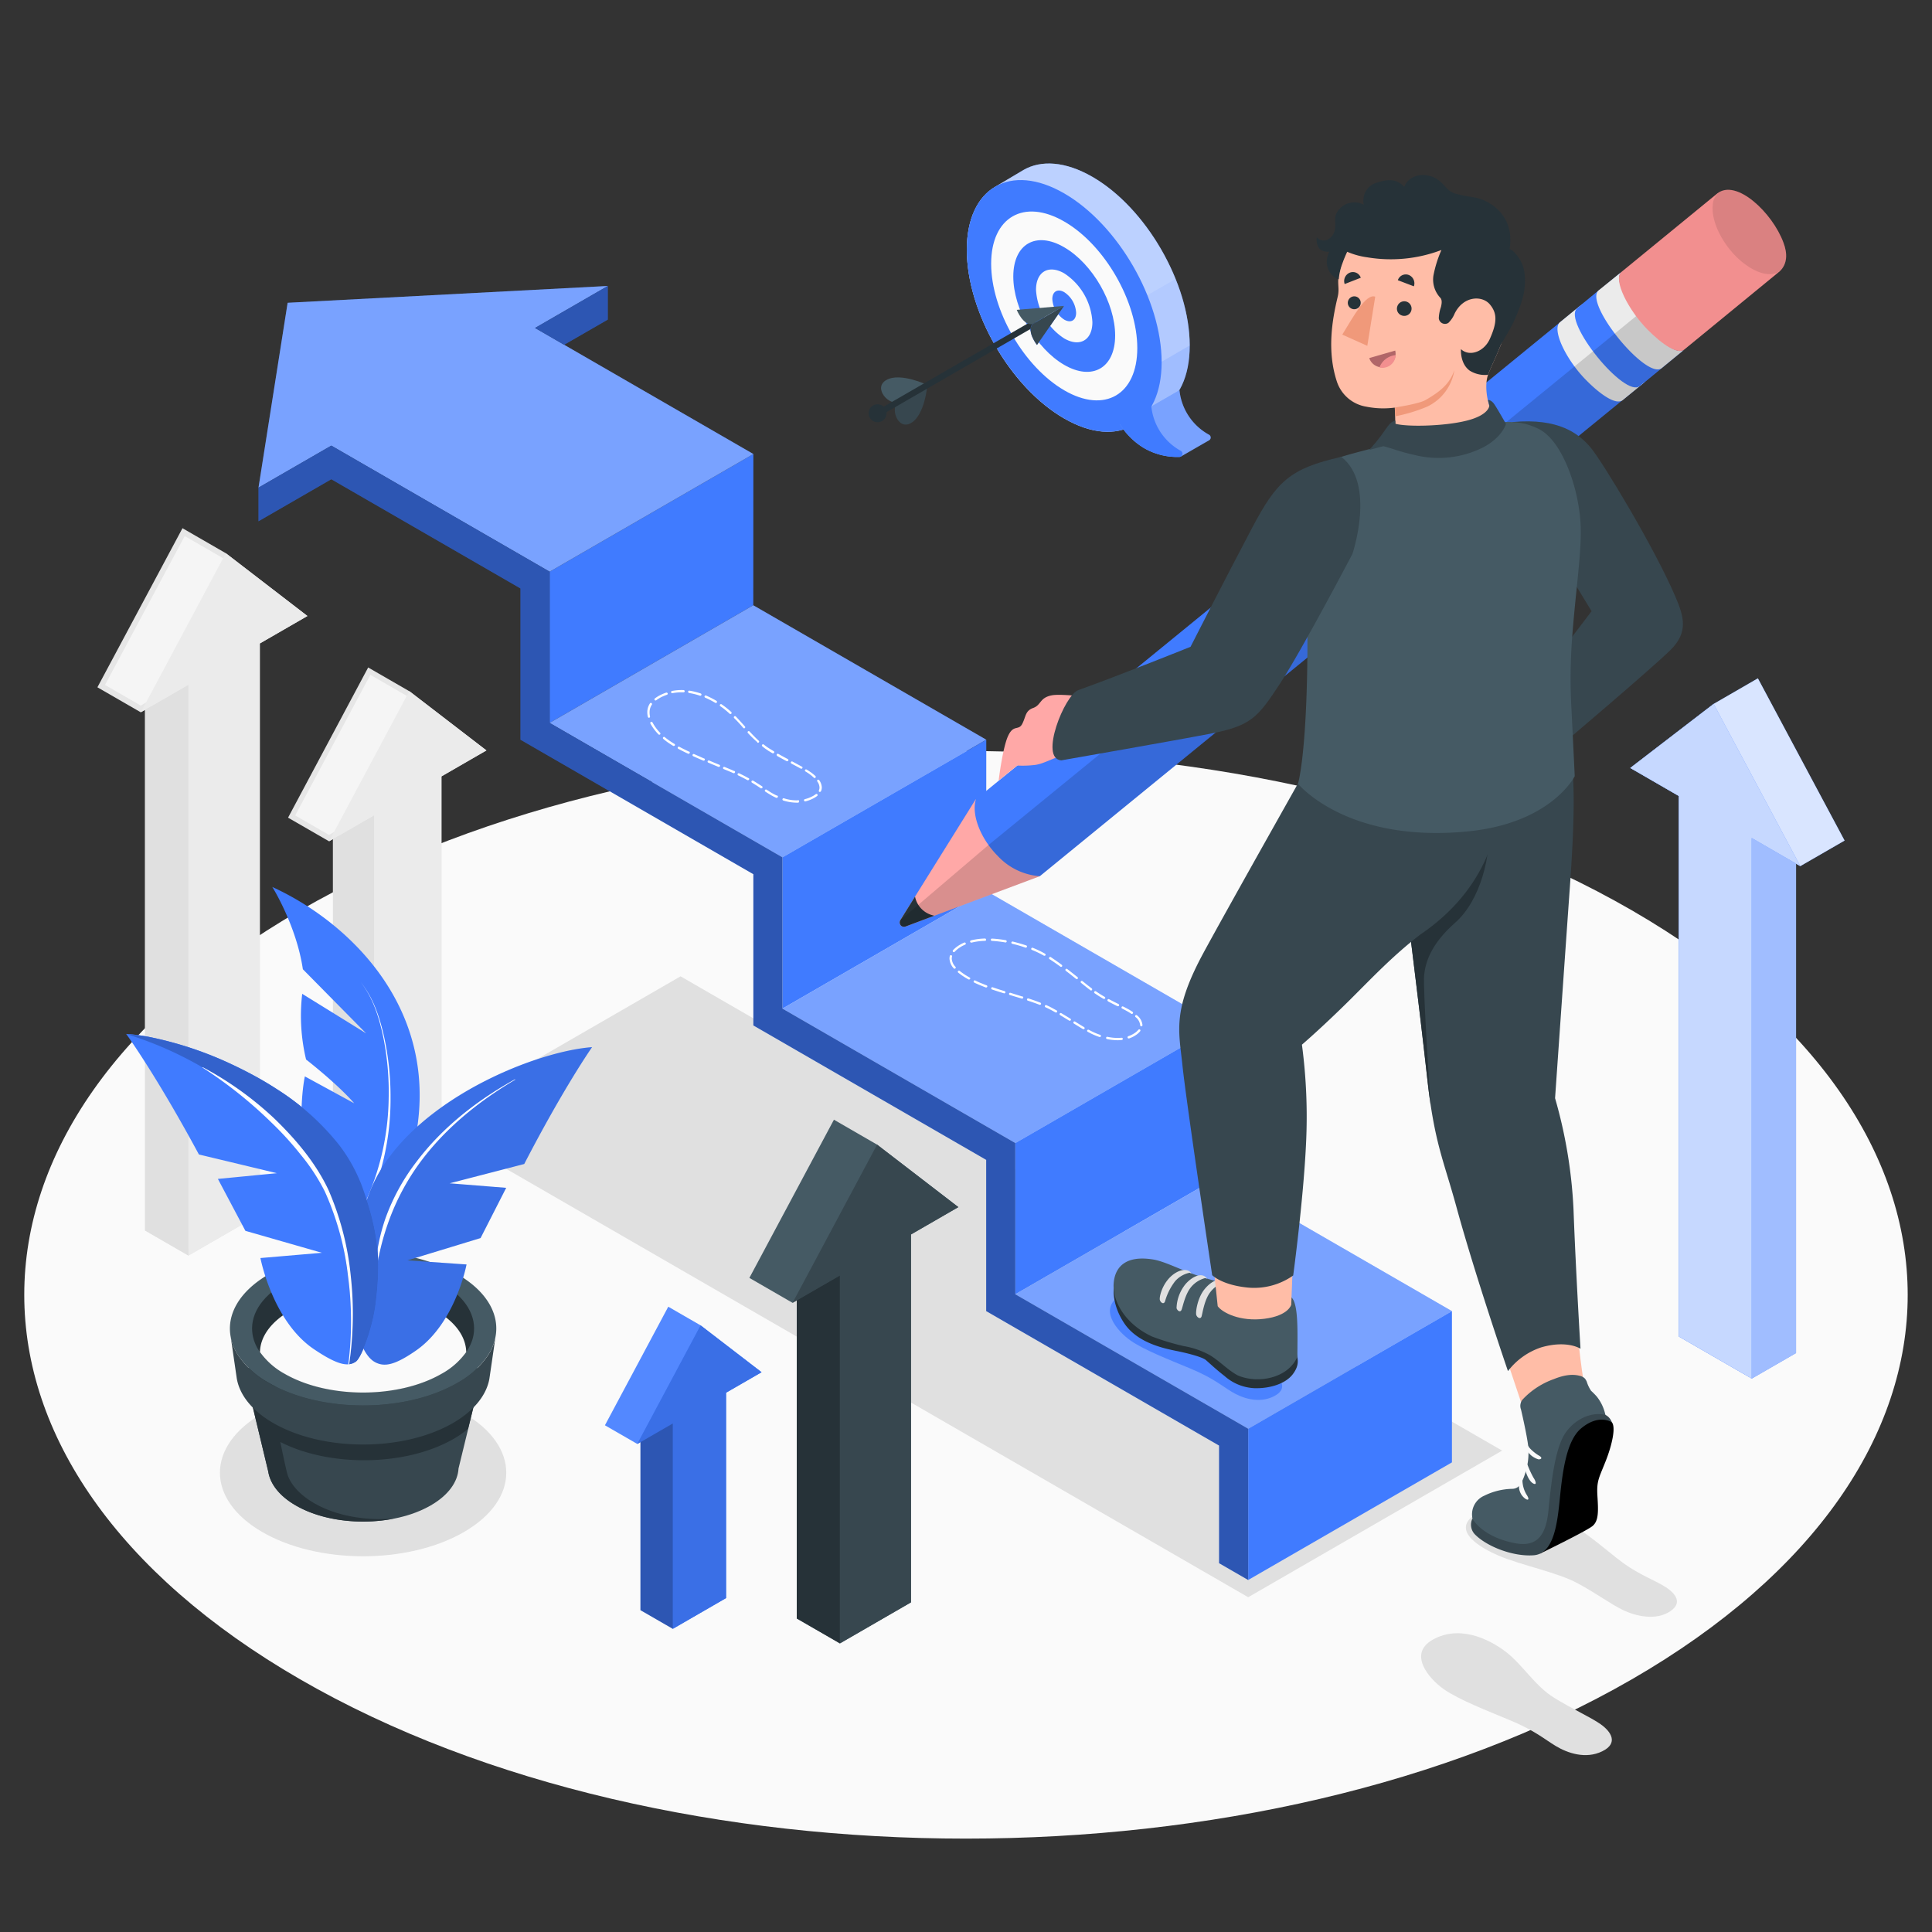 <svg xmlns="http://www.w3.org/2000/svg" viewBox="0 0 500 500"><rect x="0" y="0" width="500" height="500" fill="#333333" stroke="none"/><g id="freepik--Floor--inject-5"><path id="freepik--floor--inject-5" d="M77.66,235.6c-95.18,55-95.17,144,0,199s249.49,54.95,344.67,0,95.17-144,0-199S172.84,180.65,77.66,235.6Z" style="fill:#fafafa"></path></g><g id="freepik--Shadow--inject-5"><polygon id="freepik--shadow--inject-5" points="323.03 413.36 110.41 290.61 176.13 252.67 388.75 375.42 323.03 413.36" style="fill:#e0e0e0"></polygon><path id="freepik--shadow--inject-5" d="M120.17,365.84c14.47,8.45,14.47,22.15,0,30.59s-37.93,8.45-52.4,0-14.47-22.14,0-30.59S105.7,357.39,120.17,365.84Z" style="fill:#e0e0e0"></path></g><g id="freepik--Stairs--inject-5"><g id="freepik--stairs--inject-5"><g id="freepik--Strairs--inject-5"><polygon points="142.24 147.95 142.24 187.09 194.95 156.64 194.97 117.5 142.24 147.95" style="fill:#407BFF"></polygon><polygon points="142.24 187.09 202.5 221.88 255.25 191.44 194.95 156.64 142.24 187.09" style="fill:#407BFF"></polygon><polygon points="142.24 187.09 202.5 221.88 255.25 191.44 194.95 156.64 142.24 187.09" style="fill:#fff;opacity:0.3"></polygon><polygon points="255.25 191.44 255.23 230.58 202.5 261.03 202.5 221.88 255.25 191.44" style="fill:#407BFF"></polygon><polygon points="202.5 261.03 262.76 295.82 315.5 265.38 255.23 230.58 202.5 261.03" style="fill:#407BFF"></polygon><polygon points="202.5 261.03 262.76 295.82 315.5 265.38 255.23 230.58 202.5 261.03" style="fill:#fff;opacity:0.3"></polygon><polygon points="315.5 265.38 315.5 304.52 262.76 334.96 262.76 295.82 315.5 265.38" style="fill:#407BFF"></polygon><polygon points="262.76 334.96 323.03 369.76 375.76 339.32 315.5 304.52 262.76 334.96" style="fill:#407BFF"></polygon><polygon points="262.76 334.96 323.03 369.76 375.76 339.32 315.5 304.52 262.76 334.96" style="fill:#fff;opacity:0.3"></polygon><polygon points="375.76 339.32 375.76 378.46 323.03 408.9 323.03 369.76 375.76 339.32" style="fill:#407BFF"></polygon></g><polygon points="142.24 147.95 85.74 115.33 66.9 126.2 74.44 78.36 157.3 74.01 138.47 84.88 194.97 117.5 142.24 147.95" style="fill:#407BFF"></polygon><polygon points="142.24 147.95 85.74 115.33 66.9 126.2 74.44 78.36 157.3 74.01 138.47 84.88 194.97 117.5 142.24 147.95" style="fill:#fff;opacity:0.3"></polygon><polygon points="262.76 334.96 262.76 295.82 202.5 261.03 202.5 221.88 142.24 187.09 142.24 147.95 85.74 115.33 66.9 126.2 66.9 134.9 85.74 124.03 134.7 152.29 134.7 191.44 194.97 226.24 194.97 265.38 255.23 300.17 255.23 339.31 315.5 374.11 315.5 404.55 323.03 408.9 323.03 369.76 262.76 334.96" style="fill:#407BFF"></polygon><polygon points="262.76 334.96 262.76 295.82 202.5 261.03 202.5 221.88 142.24 187.09 142.24 147.95 85.74 115.33 66.9 126.2 66.9 134.9 85.74 124.03 134.7 152.29 134.7 191.44 194.97 226.24 194.97 265.38 255.23 300.17 255.23 339.31 315.5 374.11 315.5 404.55 323.03 408.9 323.03 369.76 262.76 334.96" style="opacity:0.3"></polygon><polygon points="157.3 74.01 157.3 82.71 146 89.23 138.47 84.88 157.3 74.01" style="fill:#407BFF"></polygon><polygon points="157.3 74.01 157.3 82.71 146 89.23 138.47 84.88 157.3 74.01" style="opacity:0.3"></polygon></g></g><g id="freepik--Footprints--inject-5"><g id="freepik--footprints--inject-5"><path d="M173.93,179.4H174a12.09,12.09,0,0,1,2.89-.22.3.3,0,0,0,.31-.28.31.31,0,0,0-.29-.31,12.83,12.83,0,0,0-3,.23.3.3,0,0,0-.23.35A.3.3,0,0,0,173.93,179.4Zm-5.82,4.94a3.54,3.54,0,0,1,.61-2,.3.3,0,0,0-.5-.32,4.13,4.13,0,0,0-.7,2.31,5.2,5.2,0,0,0,.15,1.21.31.31,0,0,0,.29.22H168a.3.3,0,0,0,.22-.36A4.41,4.41,0,0,1,168.11,184.34Zm6.47,8.2c-.42-.25-.82-.5-1.18-.75a16.61,16.61,0,0,1-1.34-1,.29.29,0,0,0-.41,0,.29.29,0,0,0,0,.42,15.46,15.46,0,0,0,1.38,1.06c.38.26.79.52,1.22.78a.42.42,0,0,0,.15,0,.32.32,0,0,0,.26-.15A.29.29,0,0,0,174.58,192.54Zm3.77,2c-.93-.44-1.79-.87-2.54-1.27a.29.29,0,1,0-.27.52c.75.41,1.62.84,2.56,1.28a.27.27,0,0,0,.12,0,.29.29,0,0,0,.27-.17A.29.29,0,0,0,178.35,194.5Zm-9.5-7.57a.29.29,0,0,0-.4-.12.3.3,0,0,0-.13.4,13,13,0,0,0,2.09,2.8.3.3,0,0,0,.21.09.28.28,0,0,0,.21-.08.3.3,0,0,0,0-.42A11.77,11.77,0,0,1,168.85,186.93Zm3.93-7.54a.31.31,0,0,0-.38-.18,12.29,12.29,0,0,0-1.41.58,8.43,8.43,0,0,0-1.51.93.29.29,0,0,0-.06.41.31.31,0,0,0,.42.05,9.23,9.23,0,0,1,1.41-.86,12.14,12.14,0,0,1,1.34-.55A.3.3,0,0,0,172.78,179.39Zm28.37,16.23c.84.47,1.66.92,2.45,1.34a.32.32,0,0,0,.14,0,.29.29,0,0,0,.14-.55c-.79-.42-1.6-.86-2.44-1.34a.31.31,0,0,0-.41.11A.3.3,0,0,0,201.15,195.62Zm7.33,4c.43.27.8.51,1.14.76h0a9.3,9.3,0,0,1,1,.85.29.29,0,0,0,.21.09.32.32,0,0,0,.21-.1.29.29,0,0,0,0-.41,11.32,11.32,0,0,0-1.1-.91h0c-.35-.25-.74-.51-1.19-.78a.29.29,0,0,0-.3.5Zm-30.15-20.31a16.23,16.23,0,0,1,2.83.7l.09,0a.3.3,0,0,0,.1-.58,17.42,17.42,0,0,0-2.93-.73.29.29,0,0,0-.34.25A.29.29,0,0,0,178.33,179.32Zm20.4,14.88,1.2.72a.28.28,0,0,0,.15,0,.3.3,0,0,0,.26-.15.29.29,0,0,0-.11-.4l-1.19-.72a14.35,14.35,0,0,1-1.38-1,.31.31,0,0,0-.42.06.29.29,0,0,0,.06.41C197.77,193.57,198.26,193.9,198.73,194.2Zm-6.59-6.08.22.24a.32.32,0,0,0,.22.1.32.32,0,0,0,.2-.08.29.29,0,0,0,0-.41l-.22-.25c-.68-.76-1.39-1.55-2.1-2.29a.3.3,0,1,0-.43.41C190.76,186.57,191.46,187.35,192.14,188.12Zm3.82,4a.27.27,0,0,0,.2.08.28.28,0,0,0,.22-.1.28.28,0,0,0,0-.41c-.72-.66-1.48-1.43-2.4-2.42a.3.3,0,0,0-.42,0,.29.29,0,0,0,0,.41A33.17,33.17,0,0,0,196,192.08Zm-8.4-8.53c.42.33.84.69,1.28,1.1a.31.31,0,0,0,.2.07.31.31,0,0,0,.22-.09.3.3,0,0,0,0-.42c-.45-.42-.88-.79-1.32-1.13h0c-.34-.27-.75-.57-1.21-.89a.3.3,0,0,0-.34.49c.46.31.85.6,1.19.87Zm13.58,22.32a15.07,15.07,0,0,1-1.64-.86l-1.14-.73a.3.3,0,0,0-.32.5c.38.25.76.49,1.16.73a15.32,15.32,0,0,0,1.7.9.27.27,0,0,0,.12,0,.3.3,0,0,0,.27-.18A.3.3,0,0,0,201.14,205.87Zm5.36,1.19a10.81,10.81,0,0,1-3.62-.53.29.29,0,0,0-.37.2.3.3,0,0,0,.19.37,12.06,12.06,0,0,0,3.52.56h.3a.29.29,0,0,0,.29-.3A.31.31,0,0,0,206.5,207.06Zm-24.26-10.82-2.6-1.15a.3.3,0,0,0-.39.15.29.29,0,0,0,.14.39c.85.38,1.73.77,2.62,1.15a.25.25,0,0,0,.12,0,.29.29,0,0,0,.11-.56ZM212,201.9a.3.3,0,0,0-.41-.07.29.29,0,0,0-.07.41,2.81,2.81,0,0,1,.57,1.57,1.76,1.76,0,0,1-.16.74.29.29,0,0,0,.14.39.28.28,0,0,0,.13,0,.31.31,0,0,0,.27-.17,2.45,2.45,0,0,0,.21-1A3.42,3.42,0,0,0,212,201.9Zm-.86,3.61a5.63,5.63,0,0,1-1.13.69,8,8,0,0,1-1.71.62.3.3,0,0,0-.22.36.29.29,0,0,0,.29.22h.07a9.12,9.12,0,0,0,1.83-.67,6.27,6.27,0,0,0,1.24-.76.29.29,0,0,0,0-.42A.28.28,0,0,0,211.16,205.51Zm-3.59-7.09-2.46-1.33a.3.3,0,0,0-.4.12.29.29,0,0,0,.12.4c.88.47,1.7.9,2.45,1.32a.23.23,0,0,0,.14,0,.28.28,0,0,0,.26-.15A.29.29,0,0,0,207.57,198.42Zm-12.63,3.63a.3.3,0,0,0-.41.1.29.29,0,0,0,.1.4c.86.53,1.63,1,2.28,1.47a.3.3,0,0,0,.16,0,.31.31,0,0,0,.25-.13.3.3,0,0,0-.08-.41C196.58,203.09,195.81,202.58,194.94,202.05Zm-9.66-20.12a.31.31,0,0,0,.26-.14.31.31,0,0,0-.1-.41,24.24,24.24,0,0,0-2.68-1.37.29.29,0,0,0-.39.15.29.29,0,0,0,.15.39,23,23,0,0,1,2.61,1.34A.28.28,0,0,0,185.28,181.93Zm.91,16c-.89-.37-1.77-.73-2.63-1.1a.3.3,0,0,0-.39.16.28.28,0,0,0,.16.38l2.63,1.1a.23.23,0,0,0,.11,0,.29.29,0,0,0,.12-.56Zm7.56,3.47c-.77-.44-1.57-.85-2.43-1.26a.3.3,0,0,0-.39.13.3.3,0,0,0,.14.4c.84.41,1.63.81,2.4,1.24a.23.23,0,0,0,.14,0,.3.3,0,0,0,.26-.15A.29.29,0,0,0,193.75,201.36Zm-3.68-1.84c-.39-.18-.81-.36-1.25-.54l-1.32-.55a.3.3,0,0,0-.22.55l1.31.54c.43.18.85.36,1.24.54a.27.27,0,0,0,.12,0,.28.28,0,0,0,.27-.18A.29.29,0,0,0,190.07,199.52Z" style="fill:#fff"></path><path d="M255.33,255c-.52-.19-1-.39-1.5-.59s-.93-.41-1.44-.66a.29.29,0,0,0-.39.14.3.3,0,0,0,.13.4c.52.25,1,.47,1.47.66s1,.41,1.53.61l.1,0a.31.31,0,0,0,.28-.2A.3.3,0,0,0,255.33,255Zm-.12-11.82a.31.31,0,0,0-.3-.29h0a16.68,16.68,0,0,0-3.62.48.3.3,0,0,0-.22.36.31.31,0,0,0,.29.22h.07a16.19,16.19,0,0,1,3.49-.46A.29.29,0,0,0,255.21,243.17ZM260,256.51c-1.06-.32-2.1-.65-3.09-1a.3.3,0,0,0-.38.19.29.29,0,0,0,.19.37c1,.34,2,.66,3.11,1h.09a.3.3,0,0,0,.28-.21A.29.29,0,0,0,260,256.51Zm-9-3.5a17.76,17.76,0,0,1-2.62-1.73.29.29,0,0,0-.41,0,.29.29,0,0,0,0,.42,18.31,18.31,0,0,0,2.7,1.79.23.23,0,0,0,.14,0,.31.31,0,0,0,.26-.15A.3.3,0,0,0,251,253Zm9.34-9.68a30,30,0,0,0-3.6-.42.3.3,0,0,0-.32.28.31.31,0,0,0,.28.31,30.63,30.63,0,0,1,3.53.41h0a.3.3,0,0,0,.3-.24A.31.31,0,0,0,260.33,243.33Zm4.3,14.59L261.7,257l-.19-.06a.29.29,0,0,0-.37.2.31.31,0,0,0,.2.37l.19.05,2.93.88.08,0a.3.3,0,0,0,.09-.58Zm13.84-4.6a.3.3,0,0,0,.41,0,.3.3,0,0,0,0-.41c-.9-.72-1.8-1.44-2.69-2.13a.3.3,0,0,0-.42.06.29.29,0,0,0,.06.41C276.68,251.89,277.57,252.6,278.47,253.32Zm-32.16-5.24a2.31,2.31,0,0,1,.06-.52.29.29,0,0,0-.21-.36.31.31,0,0,0-.36.22,3,3,0,0,0-.08.66,4,4,0,0,0,1.09,2.52.33.33,0,0,0,.23.1.29.29,0,0,0,.22-.49A3.36,3.36,0,0,1,246.31,248.08Zm19.27-3.4c-1.13-.38-2.31-.71-3.48-1a.29.29,0,0,0-.36.22.3.3,0,0,0,.23.35c1.15.27,2.3.6,3.42,1l.1,0a.3.3,0,0,0,.09-.58Zm21.22,14.5c.84.45,1.64.85,2.4,1.23a.31.31,0,0,0,.13,0,.3.3,0,0,0,.27-.16.31.31,0,0,0-.13-.4c-.76-.37-1.56-.77-2.39-1.22a.3.3,0,1,0-.28.52Zm-15.17-10.94c.87.55,1.78,1.19,2.79,1.93a.32.32,0,0,0,.18.06.3.3,0,0,0,.24-.12.29.29,0,0,0-.07-.41c-1-.76-1.95-1.4-2.83-2a.28.28,0,0,0-.4.09A.29.29,0,0,0,271.63,248.24Zm-24.77-1.83a.3.3,0,0,0,.22-.1,6.18,6.18,0,0,1,1.16-1h0a8.21,8.21,0,0,1,1.52-.83.29.29,0,0,0,.15-.39.28.28,0,0,0-.38-.15,9.3,9.3,0,0,0-1.62.88h0a7.39,7.39,0,0,0-1.27,1.08.3.3,0,0,0,0,.42A.27.27,0,0,0,246.86,246.41Zm47.39,16.36a.29.29,0,1,0-.4.43,3.11,3.11,0,0,1,1.22,2.14v0a.28.28,0,0,0,.3.28.32.32,0,0,0,.29-.32A3.62,3.62,0,0,0,294.25,262.77Zm-4,5.8a12.13,12.13,0,0,1-3.69-.25.3.3,0,0,0-.12.58,13.78,13.78,0,0,0,2.79.31,9.51,9.51,0,0,0,1.08-.06.29.29,0,0,0-.06-.58ZM285.91,258c-.79-.46-1.53-.92-2.25-1.42a.3.3,0,1,0-.34.49c.74.5,1.49,1,2.3,1.44a.24.24,0,0,0,.15,0,.27.27,0,0,0,.25-.15A.29.29,0,0,0,285.91,258Zm-1.17,9.82a16.57,16.57,0,0,1-1.74-.69h0c-.41-.19-.81-.4-1.22-.62a.31.31,0,0,0-.4.12.29.29,0,0,0,.12.4c.42.23.84.44,1.25.63h0a17.77,17.77,0,0,0,1.8.72h.09a.28.28,0,0,0,.28-.2A.29.29,0,0,0,284.74,267.83Zm8.19-5.42a.31.31,0,0,0,.25-.13.29.29,0,0,0-.08-.41,14.32,14.32,0,0,0-1.23-.75h0c-.39-.21-.79-.42-1.2-.62a.29.29,0,0,0-.4.13.3.3,0,0,0,.13.39c.41.21.8.41,1.18.62h0c.43.24.83.48,1.19.73A.33.33,0,0,0,292.93,262.41Zm1.7,4.08a4.32,4.32,0,0,1-1,.89,6.86,6.86,0,0,1-1.63.8.31.31,0,0,0-.18.38.3.3,0,0,0,.28.2l.09,0a7,7,0,0,0,1.78-.88,4.77,4.77,0,0,0,1.11-1,.3.3,0,0,0-.05-.42A.31.31,0,0,0,294.63,266.49Zm-14.05-.65c-.74-.44-1.52-.92-2.35-1.44a.28.28,0,0,0-.4.09.29.29,0,0,0,.09.41c.83.52,1.61,1,2.36,1.45a.28.28,0,0,0,.15,0,.31.31,0,0,0,.26-.14A.31.31,0,0,0,280.58,265.84Zm-10.11-19q-.78-.45-1.53-.81c-.49-.24-1.05-.49-1.66-.73a.29.29,0,0,0-.38.17.28.28,0,0,0,.16.38c.6.24,1.15.48,1.62.71s1,.5,1.5.79a.23.23,0,0,0,.14,0,.29.29,0,0,0,.26-.14A.3.3,0,0,0,270.47,246.84Zm3,14.68-1.22-.67c-.44-.24-.94-.48-1.48-.72a.3.3,0,0,0-.24.54c.53.23,1,.47,1.44.7s.82.45,1.21.67a.33.33,0,0,0,.14,0,.3.3,0,0,0,.26-.15A.3.3,0,0,0,273.49,261.52Zm3.57,2.14q-1.11-.69-2.37-1.44a.29.29,0,0,0-.4.1.3.3,0,0,0,.1.41c.84.49,1.62,1,2.36,1.43a.3.3,0,0,0,.15,0,.31.31,0,0,0,.26-.14A.31.31,0,0,0,277.06,263.66Zm5.33-7.31a.28.28,0,0,0,.23-.13.29.29,0,0,0-.06-.41L281.5,255l-1.33-1.07a.3.3,0,0,0-.41,0,.29.29,0,0,0,0,.42l1.34,1.07c.36.29.72.57,1.07.83A.3.3,0,0,0,282.39,256.35Zm-13.12,3.15c-.9-.35-1.91-.71-3.08-1.09a.31.31,0,0,0-.38.19.3.3,0,0,0,.19.37c1.17.38,2.17.73,3.06,1.08l.11,0a.29.29,0,0,0,.27-.19A.3.3,0,0,0,269.27,259.5Z" style="fill:#fff"></path><path d="M371.45,424c7.45-3.65,15.28,1.16,18.4,3.6,4.26,3.33,7.43,8.74,12.34,11.77s9.42,5,12.06,6.86,4.72,4.89.42,7-9,.46-12-1.34-5.4-4-11.78-6.65-13.24-5.34-17.12-8S363.82,427.68,371.45,424Z" style="fill:#e0e0e0"></path><path d="M290.54,335c6.73-3.29,13.8,1.05,16.62,3.26,3.85,3,6.71,7.89,11.15,10.63s8.51,4.48,10.9,6.2,4.27,4.42.37,6.32-8.14.41-10.81-1.21-4.88-3.6-10.65-6-12-4.82-15.47-7.22S283.65,338.37,290.54,335Z" style="fill:#407BFF;opacity:0.8"></path><path d="M381.65,392c-6.31,4.3,2,8.82,6.24,10.62,5.77,2.46,15.14,4.29,20.38,7.12s8.59,5.44,11.89,7,8.47,2.72,12.12.24.79-5.2-2.32-6.91-6.9-3.12-11.52-6.81-9.25-7.64-13.84-9.88S388.11,387.62,381.65,392Z" style="fill:#e0e0e0"></path></g></g><g id="freepik--arrow-3--inject-5"><g id="freepik--Arrows--inject-5"><g id="freepik--Arrow--inject-5"><polygon points="464.81 350.16 453.35 356.77 434.49 345.89 434.49 206.01 421.92 198.75 443.49 182.17 454.94 175.55 477.38 217.54 465.92 224.15 464.81 223.51 464.81 350.16" style="fill:#407BFF"></polygon><polygon points="464.81 350.16 453.35 356.77 434.49 345.89 434.49 206.01 421.92 198.75 443.49 182.17 454.94 175.55 477.38 217.54 465.92 224.15 464.81 223.51 464.81 350.16" style="fill:#fff;opacity:0.8"></polygon><polygon id="freepik--down-arrow--inject-5" points="453.35 356.77 434.49 345.89 434.49 206.01 421.92 198.75 443.49 182.17 465.92 224.15 453.35 216.89 453.35 356.77" style="fill:#407BFF"></polygon><polygon id="freepik--down-arrow--inject-5" points="453.35 356.77 434.49 345.89 434.49 206.01 421.92 198.75 443.49 182.17 465.92 224.15 453.35 216.89 453.35 356.77" style="fill:#fff;opacity:0.7"></polygon><polygon points="464.81 350.16 453.35 356.77 453.35 216.89 464.81 223.51 464.81 350.16" style="fill:#407BFF"></polygon><polygon points="464.81 350.16 453.35 356.77 453.35 216.89 464.81 223.51 464.81 350.16" style="fill:#fff;opacity:0.5"></polygon></g></g></g><g id="freepik--arrows-2--inject-5"><g id="freepik--arrows--inject-5"><g id="freepik--arrow--inject-5"><polygon points="206.2 418.86 217.37 425.31 235.76 414.69 235.76 319.48 248.02 312.4 226.99 296.23 215.82 289.78 193.94 330.72 205.11 337.17 206.2 336.54 206.2 418.86" style="fill:#455a64"></polygon><polygon id="freepik--down-arrow--inject-5" points="217.37 425.31 235.76 414.69 235.76 319.48 248.02 312.4 226.99 296.23 205.11 337.17 217.37 330.09 217.37 425.31" style="fill:#37474f"></polygon><polygon points="206.2 418.86 217.37 425.31 217.37 330.09 206.2 336.54 206.2 418.86" style="fill:#263238"></polygon></g><g id="freepik--arrow--inject-5"><polygon points="165.75 416.71 174.12 421.54 187.9 413.58 187.9 360.43 197.09 355.13 181.32 343.01 172.95 338.18 156.56 368.86 164.93 373.69 165.75 373.22 165.75 416.71" style="fill:#407BFF"></polygon><polygon points="164.93 373.69 181.32 343.01 172.95 338.18 156.56 368.86 164.93 373.69" style="fill:#fff;opacity:0.1"></polygon><polygon id="freepik--down-arrow--inject-5" points="174.12 421.54 187.9 413.58 187.9 360.43 197.09 355.13 181.32 343.01 164.93 373.69 174.12 368.39 174.12 421.54" style="fill:#407BFF"></polygon><polygon id="freepik--down-arrow--inject-5" points="174.12 421.54 187.9 413.58 187.9 360.43 197.09 355.13 181.32 343.01 164.93 373.69 174.12 368.39 174.12 421.54" style="opacity:0.1"></polygon><polygon points="165.75 416.71 174.12 421.54 174.12 368.39 165.75 373.22 165.75 416.71" style="opacity:0.3"></polygon></g></g></g><g id="freepik--arrows-1--inject-5"><g id="freepik--arrow--inject-5"><polygon points="38.29 318.04 38.29 182.4 36.46 183.46 26.22 177.54 47.5 137.71 58.07 143.81 78.24 159.33 66.51 166.1 66.51 313.85 48.78 324.09 38.29 318.04" style="fill:#f5f5f5"></polygon><path d="M47.8,138.73l9.82,5.67,19.3,14.84-10.41,6-.73.43V313.42l-17,9.82L39,317.61V181.12l-2.22,1.28-.35.2-9.25-5.34L47.8,138.73m-.59-2-22,41.14,11.23,6.48,1.09-.63V318.46l11.23,6.48,18.47-10.66V166.53l12.32-7.11L58.44,143.17l-11.23-6.48Z" style="fill:#e6e6e6"></path><polygon id="freepik--down-arrow--inject-5" points="48.78 324.94 67.25 314.28 67.25 166.53 79.57 159.42 58.44 143.17 36.46 184.31 48.78 177.2 48.78 324.94" style="fill:#ebebeb"></polygon><polygon points="37.55 318.46 48.78 324.94 48.78 177.2 37.55 183.68 37.55 318.46" style="fill:#e0e0e0"></polygon></g><g id="freepik--arrow--inject-5"><polygon points="86.89 306.08 86.89 215.93 85.16 216.93 75.48 211.34 95.6 173.69 105.58 179.46 124.65 194.12 113.56 200.53 113.56 302.13 96.8 311.81 86.89 306.08" style="fill:#f5f5f5"></polygon><path d="M95.87,174.66l9.28,5.36,18.25,14-9.84,5.68-.69.4v101.6L96.8,311l-9.22-5.32v-91l-2.1,1.21-.33.19-8.75-5.05,19.46-36.41m-.55-1.93L74.55,211.61l10.61,6.12,1-.59v89.35l10.61,6.12,17.46-10.08V200.93l11.64-6.72-20-15.36-10.61-6.12Z" style="fill:#e6e6e6"></path><polygon id="freepik--down-arrow--inject-5" points="96.8 312.61 114.26 302.53 114.26 200.93 125.9 194.21 105.93 178.85 85.16 217.73 96.8 211.01 96.8 312.61" style="fill:#ebebeb"></polygon><polygon points="86.19 306.49 96.8 312.61 96.8 211.01 86.19 217.13 86.19 306.49" style="fill:#e0e0e0"></polygon></g></g><g id="freepik--Plant--inject-5"><g id="freepik--plant--inject-5"><g id="freepik--Pot--inject-5"><g id="freepik--pot--inject-5"><path d="M125,354.05H63l6.41,26.72h0c.49,3.22,2.86,6.37,7.13,8.83,9.65,5.57,25.29,5.57,34.93,0,4.6-2.65,7-6.09,7.2-9.57Z" style="fill:#37474f"></path><path d="M117.41,372.37a26.6,26.6,0,0,0,3.73-2.6l3.49-14.28a25.11,25.11,0,0,1-6.28,5c-13.09,7.55-34.06,7.74-47.59.61l1.58-6.36-.49-.67H63l6.41,26.71h0c.49,3.22,2.86,6.37,7.13,8.83,6.87,4,16.78,5.1,25.4,3.41-15.45,1.15-26.06-5.6-27.65-11.83-.63-2.49-1.74-8-1.74-8C85.42,379.74,105.08,379.48,117.41,372.37Z" style="fill:#263238"></path><path d="M128.2,346.15a13,13,0,0,1-2.07,4.82,22.9,22.9,0,0,1-7.78,6.91c-13.46,7.78-35.3,7.78-48.77,0A22.9,22.9,0,0,1,61.8,351a13.15,13.15,0,0,1-2.06-4.82h0c-1.2-5.84,2.09-11.93,9.85-16.42,13.47-7.78,35.31-7.78,48.77,0C126.11,334.22,129.4,340.31,128.2,346.15Z" style="fill:#455a64"></path><path d="M126.13,351a22.9,22.9,0,0,1-7.78,6.91c-13.46,7.78-35.3,7.78-48.77,0A22.9,22.9,0,0,1,61.8,351a13.15,13.15,0,0,1-2.06-4.82h0l1.53,10.51c.7,4.23,3.85,8.36,9.47,11.6,12.84,7.4,33.63,7.4,46.47,0,5.54-3.2,8.69-7.28,9.44-11.45l.08-.54,1.48-10.12A13,13,0,0,1,126.13,351Z" style="fill:#37474f"></path><path d="M114.29,332.07c-11.23-6.48-29.42-6.48-40.64,0-6.35,3.68-9.1,8.63-8.27,13.41.64,3.67,3.4,7.24,8.27,10,11.22,6.48,29.41,6.48,40.64,0,4.86-2.81,7.62-6.38,8.26-10C123.39,340.7,120.64,335.75,114.29,332.07Z" style="fill:#263238"></path><path d="M67.28,349.92a19.23,19.23,0,0,0,6.37,5.61c11.22,6.48,29.41,6.48,40.64,0a19.23,19.23,0,0,0,6.37-5.61c-.08-3.88-2.68-7.74-7.81-10.7-10.43-6-27.34-6-37.76,0C70,342.18,67.36,346,67.28,349.92Z" style="fill:#fafafa"></path></g><g id="freepik--Plants--inject-5"><path d="M78.38,250.84l16.37,16.59L78.21,257.2a49,49,0,0,0,1,17s8,6.2,12.47,11.34L78.9,278.57s-2,8.74,0,22.7c.54,3.66,3.69,10.9,5.58,16.25a58,58,0,0,0,3.08,7.22l.22.44q4.93-2.07,10.2-3.94c2.72-4.28,6.9-15.16,9-24.22,8.17-34.7-16-58.11-36.53-67.48C70.52,229.54,76.74,239.65,78.38,250.84Z" style="fill:#407BFF"></path><path d="M93.35,254.17c3.25,4.17,4.82,9.33,5.88,14.43a71.73,71.73,0,0,1,1.36,15.61A66.44,66.44,0,0,1,93,314.29h0a.5.5,0,0,0,.21.69.51.51,0,0,0,.69-.21h0a67.25,67.25,0,0,0,7.17-30.55,72.41,72.41,0,0,0-1.62-15.68C98.33,263.45,96.67,258.29,93.35,254.17Z" style="fill:#fff"></path><path d="M153.23,271l0,0c-.43.62-7.49,10.79-17.56,30.24l-19.31,5L131,307.41l-6.63,13-18.92,5.77,15.29,1.06s-2.82,15.09-13,22.22c-5.64,3.93-8.22,4.25-10.45,3.18-2.73-1.3-4.35-5.41-6-11.6s-.62-19.11,4.18-32a38.84,38.84,0,0,1,5.33-9.65C113.62,282.19,139.88,272,153.23,271Z" style="fill:#407BFF"></path><path d="M153.23,271l0,0c-.43.62-7.49,10.79-17.56,30.24l-19.31,5L131,307.41l-6.63,13-18.92,5.77,15.29,1.06s-2.82,15.09-13,22.22c-5.64,3.93-8.22,4.25-10.45,3.18-2.73-1.3-4.35-5.41-6-11.6s-.62-19.11,4.18-32a38.84,38.84,0,0,1,5.33-9.65C113.62,282.19,139.88,272,153.23,271Z" style="opacity:0.1"></path><path d="M133.31,279.3c-9.72,5.39-18.75,12.38-25.52,21.36a53.88,53.88,0,0,0-8.06,14.73A51.11,51.11,0,0,0,97,331.89.06.06,0,0,0,97,332a.06.06,0,0,0,0-.05,65.49,65.49,0,0,1,3.69-16.14,60.35,60.35,0,0,1,7.73-14.58c6.52-9,15.32-16.13,24.87-21.78a.05.05,0,0,0,0-.08A.06.06,0,0,0,133.31,279.3Z" style="fill:#fff"></path><path d="M32.66,267.58h0a47.64,47.64,0,0,1,5.8.75,93.45,93.45,0,0,1,21.82,7.27c2.58,1.21,5.15,2.55,7.67,4q1.89,1.1,3.74,2.3a65,65,0,0,1,16,14.32A41,41,0,0,1,92.87,305c.17.4.36.8.52,1.21h0c.41,1.06.77,2.09,1.11,3.11,4,11.54,3.77,19.29,2.75,27.83-.79,6.62-3.68,14-5.07,15.16a2.87,2.87,0,0,1-.62.38c-2,1.05-4.94.1-10.31-3.52C70.5,341.93,67.4,325.58,67.4,325.58l15.9-1.36-19.79-5.68L56.39,305.1l15.27-1.48-20.18-4.84c-10.82-20.07-18.34-30.53-18.8-31.17l0,0Z" style="fill:#407BFF"></path><path d="M38.46,268.33a93.45,93.45,0,0,1,21.82,7.27c2.58,1.21,5.15,2.55,7.67,4q1.89,1.1,3.74,2.3a65,65,0,0,1,16,14.32A41,41,0,0,1,92.87,305c.17.4.36.8.52,1.21h0c.41,1.06.77,2.09,1.11,3.11,4,11.54,3.77,19.29,2.75,27.83-.79,6.62-3.68,14-5.07,15.16a2.87,2.87,0,0,1-.62.38,3.52,3.52,0,0,1-1.28.36c2.25-10.19-.65-36.71-7.43-48.09-7-11.83-24.62-29.6-50.18-37.35l0,0A49,49,0,0,1,38.46,268.33Z" style="fill:#407BFF"></path><path d="M38.46,268.33a93.45,93.45,0,0,1,21.82,7.27c2.58,1.21,5.15,2.55,7.67,4q1.89,1.1,3.74,2.3a65,65,0,0,1,16,14.32A41,41,0,0,1,92.87,305c.17.4.36.8.52,1.21h0c.41,1.06.77,2.09,1.11,3.11,4,11.54,3.77,19.29,2.75,27.83-.79,6.62-3.68,14-5.07,15.16a2.87,2.87,0,0,1-.62.38,3.52,3.52,0,0,1-1.28.36c2.25-10.19-.65-36.71-7.43-48.09-7-11.83-24.62-29.6-50.18-37.35l0,0A49,49,0,0,1,38.46,268.33Z" style="opacity:0.2"></path><path d="M90.36,353.05a89,89,0,0,0,.41-22.89A74,74,0,0,0,85,307.94c-3.3-7-8.38-13-13.87-18.34A86.06,86.06,0,0,0,52.5,276.21a.08.08,0,0,0-.09,0,.05.05,0,0,0,0,.08,112.27,112.27,0,0,1,17.81,14.2,82.11,82.11,0,0,1,7.65,8.4,50.5,50.5,0,0,1,6.19,9.46,73.25,73.25,0,0,1,6,21.86,88.33,88.33,0,0,1,.1,22.8s0,.06,0,.07A.08.08,0,0,0,90.36,353.05Z" style="fill:#fff"></path></g></g></g></g><g id="freepik--Target--inject-5"><g id="freepik--speech-bubble--inject-5"><g id="freepik--Bubble--inject-5"><g id="freepik--target--inject-5"><g id="freepik--target--inject-5"><path d="M264.86,44c4.56-2.64,10.87-2.26,17.84,1.76,13.92,8,25.21,27.59,25.2,43.67,0,8.07-2.84,13.73-7.43,16.35-1.2.68-6,3.59-7.23,4.29-4.56,2.64-10.86,2.26-17.82-1.76-13.93-8-25.21-27.59-25.21-43.67,0-8,2.82-13.68,7.38-16.31" style="fill:#407BFF"></path><path d="M264.86,44c4.56-2.64,10.87-2.26,17.84,1.76,13.92,8,25.21,27.59,25.2,43.67,0,8.07-2.84,13.73-7.43,16.35-1.2.68-6,3.59-7.23,4.29-4.56,2.64-10.86,2.26-17.82-1.76-13.93-8-25.21-27.59-25.21-43.67,0-8,2.82-13.68,7.38-16.31" style="fill:#fff;opacity:0.5"></path><path d="M304.23,72.13A46.66,46.66,0,0,1,307.9,89.4l-32.48,18.88h0A46.68,46.68,0,0,1,262.3,96.46Z" style="fill:#fff;opacity:0.2"></path><path d="M262.3,96.46c-7.25-9.3-12.09-21.32-12.09-31.85,0-8,2.82-13.68,7.38-16.31L264.86,44c4.56-2.64,10.87-2.26,17.84,1.76,9.11,5.27,17.1,15.47,21.53,26.4Z" style="fill:#fff;opacity:0.3"></path><path d="M275.42,50.05c13.92,8.05,25.21,27.59,25.21,43.67s-11.29,22.6-25.21,14.56-25.23-27.59-25.21-43.67S261.51,42,275.42,50.05Z" style="fill:#407BFF"></path><path d="M275.42,57.33c10.44,6,18.91,20.69,18.91,32.76s-8.47,17-18.91,10.92-18.91-20.7-18.91-32.76S265,51.29,275.42,57.33Z" style="fill:#fafafa"></path><path d="M275.42,64c7.28,4.2,13.18,14.42,13.18,22.83s-5.91,11.81-13.18,7.6S262.24,80,262.24,71.56,268.14,59.74,275.42,64Z" style="fill:#407BFF"></path><path d="M275.42,70.74a16.13,16.13,0,0,1,7.29,12.64c0,4.65-3.26,6.54-7.29,4.21A16.13,16.13,0,0,1,268.12,75C268.12,70.3,271.39,68.42,275.42,70.74Z" style="fill:#fafafa"></path><path d="M275.42,75.61a6.81,6.81,0,0,1,3.08,5.33c0,2-1.38,2.76-3.08,1.78a6.81,6.81,0,0,1-3.08-5.33C272.34,75.43,273.72,74.63,275.42,75.61Z" style="fill:#407BFF"></path></g><g id="freepik--arrow--inject-5"><path d="M240,99.63s-.62,7.77-4.21,9.84-5.53-4.22-3.21-5.56Z" style="fill:#37474f"></path><path d="M240,99.63s-7-3.35-10.62-1.28.88,6.9,3.2,5.56Z" style="fill:#455a64"></path><polygon points="267.96 84.4 227.32 107.87 226.54 106.49 268.08 82.51 267.96 84.4" style="fill:#263238"></polygon><path d="M228.28,104.94a2.32,2.32,0,1,1-3.17.85A2.32,2.32,0,0,1,228.28,104.94Z" style="fill:#263238"></path><path d="M267.16,83.91c-1.48,2,1.21,5.36,1.21,5.36l7-10.1Z" style="fill:#407BFF"></path><path d="M267.16,83.91c-1.48,2,1.21,5.36,1.21,5.36l7-10.1Z" style="fill:#37474f"></path><path d="M263.13,80.19s1.59,4,4,3.72l8.22-4.74Z" style="fill:#455a64"></path></g></g><path d="M289.89,109.86a18.37,18.37,0,0,0,6.13,6.07,17.12,17.12,0,0,0,9.19,2.32.89.89,0,0,0,.43-.11c.49-.3,7.15-4.12,7.27-4.19a.83.83,0,0,0,0-1.44A14.8,14.8,0,0,1,305.25,101Z" style="fill:#407BFF"></path><path d="M289.89,109.86a18.37,18.37,0,0,0,6.13,6.07,17.12,17.12,0,0,0,9.19,2.32.89.89,0,0,0,.43-.11c.49-.3,7.15-4.12,7.27-4.19a.83.83,0,0,0,0-1.44A14.8,14.8,0,0,1,305.25,101Z" style="fill:#fff;opacity:0.3"></path><path d="M298.05,101.52a14.81,14.81,0,0,0,7.57,15.17.84.84,0,0,1-.41,1.56,17.19,17.19,0,0,1-9.2-2.32c-6.51-4.13-7.32-9-7.32-9Z" style="fill:#407BFF"></path></g></g></g><g id="freepik--Character--inject-5"><g id="freepik--character--inject-5"><g id="freepik--Bottom--inject-5"><path d="M410.73,361.25c-1.34-3.9-2.06-13.47-3.42-23.8l-20.47,4.92s7.79,23.7,8.73,26.05C397.12,372.29,410.73,361.25,410.73,361.25Z" style="fill:#ffbda7"></path><path d="M415.49,366.25a11.33,11.33,0,0,0-2.26-4.84,20.42,20.42,0,0,0-1.46-1.48,8.72,8.72,0,0,1-1.1-2.3,3.33,3.33,0,0,0-.48-.84,2.56,2.56,0,0,0-1.35-.73c-2.24-.6-4.61,0-6.76.87a20.4,20.4,0,0,0-7.84,5.06,2.58,2.58,0,0,0-.61,2.77c.42,1.77,2,8.81,1.93,10.5a17.19,17.19,0,0,1-1.06,6.68,14.49,14.49,0,0,1-.88,2,2.57,2.57,0,0,1-2.24,1.37,17,17,0,0,0-7.24,1.77,5.25,5.25,0,0,0-3.07,5.9s.44,2.81,4.65,5.31c2.41,1.43,8.1,3.11,11.65,2,.25-.1.48-.18.71-.29,3.89-1.83,13.51-6.59,13.6-7.3,0,0,0-.08,0-.12.18-2.3.41-4.59.64-6.88a51,51,0,0,1,.79-5.1c.16-.73.29-1.46.4-2.22C414,375.32,415.53,366.63,415.49,366.25Z" style="fill:#455a64"></path><path d="M416.8,367.8c1.69.83.35,6.21-1.12,10-1.78,4.58-2.52,5.3-2.27,9.31s.35,6.53-1.31,7.86-13.58,7.13-13.58,7.13a49,49,0,0,0,3.91-14.69c1-8.77,2-14.39,6.23-18.08S416.8,367.8,416.8,367.8Z"></path><path d="M381.07,393s2.2,4.59,10.82,6.34c5.47,1.11,8.15-1.46,8.83-8.28.74-7.4,1.7-16.53,4.59-20.47s7.25-5.18,10.18-4.42a3.34,3.34,0,0,1,1.65,1.92s-3.33-2.33-8,1.62c-3.75,3.19-4.76,11.16-5.43,17.88s-1.56,14.5-6.77,14.91-12.05-2.17-15.24-5.41A3.59,3.59,0,0,1,381.07,393Z" style="fill:#37474f"></path><path d="M394,383a1.9,1.9,0,0,0-.86,1.18,3.94,3.94,0,0,0,1.6,3.68c.67.47,1.28.36.27-1.15A7.58,7.58,0,0,1,394,383Z" style="fill:#fafafa"></path><path d="M395.29,379a1.67,1.67,0,0,0-.55,1c-.08.62.82,3.23,2,3.89s.62-.78.11-1.48A25.46,25.46,0,0,1,395.29,379Z" style="fill:#fafafa"></path><path d="M395.47,374.11a2.27,2.27,0,0,0-.18,1.46,5.22,5.22,0,0,0,2.88,2.11c.78,0,1.1-.43.07-1C397.43,376.23,395.71,374.85,395.47,374.11Z" style="fill:#fafafa"></path><path d="M405.83,189.57c1.46,9.38,2.12,16.43.46,39.88-.74,10.32-3.84,54.76-3.84,54.76a124.53,124.53,0,0,1,4.77,28.72c.6,16.21,1.81,36.12,1.81,36.12s-3.41-2.29-10.11-.37a17.87,17.87,0,0,0-8.66,6.16s-8.46-24.66-13.32-42.42c-3.39-12.42-5.72-16.51-7.6-33.55-2.31-20.94-6.08-50.35-6.08-50.35l-11.58-38.93Z" style="fill:#37474f"></path><path d="M376.64,238.75c-6.37,5.62-7.74,10.31-8.08,13.68s1.65,33.28,1.65,33.4c-.29-2.05-.58-4.34-.87-7-2.31-20.92-6.07-50.31-6.08-50.35h0l-11.58-38.93h36.67l-3.1,22.34C386.18,221.51,383,233.13,376.64,238.75Z" style="fill:#263238"></path><path d="M335.42,349.66c.46,2,1,3.55-.86,6s-5.9,3.72-9.91,3.6a12.49,12.49,0,0,1-7.76-3.17c-2.32-1.8-3.94-3.37-4.81-4.11s-4.32-1.69-7.6-2.35c-3.44-.69-10.08-2.13-13.45-7.06s-2.79-9.23-2.79-9.23Z" style="fill:#263238"></path><path d="M310.08,330.18c7.05,2.43,17.77,3.91,24.16,5.6,1.92,1.79,1.51,9.89,1.53,15.35-2.45,5.62-10.28,7.06-15.47,4.81-2.69-1.48-4.49-3.57-7.13-5.19a21.21,21.21,0,0,0-6.81-2.38,63,63,0,0,1-8.14-2.45c-6.93-3.18-10.38-9.08-10-13.87.36-4.2,3.13-7.17,10-6.13C301.34,326.38,305.23,328.52,310.08,330.18Z" style="fill:#455a64"></path><path d="M317.29,332c-1.25-1.63-3.66-.67-5.54,1.63s-2.38,6-2.15,6.69,1.13,1.24,1.39.29.71-4.19,2.2-6.16a7.37,7.37,0,0,1,3.6-2.58Z" style="fill:#e0e0e0"></path><path d="M308.36,329.56c-1.13-1.65-3.87-.86-5.81,1.26s-2.56,4.94-2.38,5.61,1,1.27,1.34.36a15.31,15.31,0,0,1,2.59-5.19,6.76,6.76,0,0,1,3.78-2.21Z" style="fill:#e0e0e0"></path><path d="M312.39,330.91c-1.13-1.65-3.51-.84-5.46,1.28a10.3,10.3,0,0,0-2.44,6.35c.18.67,1,1.27,1.33.35s.92-4,2.46-5.83a7.14,7.14,0,0,1,3.63-2.3Z" style="fill:#e0e0e0"></path><path d="M334.46,330.18c0,.23-.29,7.48-.29,7.48s-.66,2.84-6.95,3.64-10.88-1.58-12.08-3.26c0,0-.77-7.51-1.14-10.64Z" style="fill:#ffbda7"></path><path d="M388.35,206.6c-.69,10.8-5.27,24.77-20.85,35.31-7.1,5.5-12.26,11-18.14,16.85-7.29,7.22-12.42,11.6-12.42,11.6A141.51,141.51,0,0,1,338,296c-.69,14.66-3.32,34.09-3.32,34.09A17.51,17.51,0,0,1,323,333.23c-6.83-.66-9.29-3.22-9.29-3.22s-6.76-45.23-7.68-54.17-2.65-14,5-28.45c6-11.19,32.32-57.8,32.32-57.8h45Z" style="fill:#37474f"></path></g><g id="freepik--Pencil--inject-5"><path d="M252.51,206.86,233,238.14a1.12,1.12,0,0,0,1.35,1.64l34.71-13Z" style="fill:#ffa8a7"></path><path d="M234.35,239.78a1.12,1.12,0,0,1-1.35-1.64l3.81-6.11h0a6.22,6.22,0,0,0,4.35,4.79l.61.17Z" style="fill:#263238"></path><path d="M435.92,90.44l-2.64,2.16-3.18,2.62-161,131.54a16.48,16.48,0,0,1-10.86-5.22c-4.45-4.44-6.91-10.72-5.68-14.67l161-131.48,6.09-5C415.83,73.85,432.1,93.84,435.92,90.44Z" style="fill:#407BFF"></path><path d="M425.89,98.69l-5.9,4.82c-1.67,1.45-5.74-1.3-9.56-5.2-5.08-5.16-8.92-13-6.72-14.91l4.35-3.56,1.58-1.24c-2.21,1.92,1.63,9.75,6.71,14.92,3.66,3.73,7.58,6.41,9.35,5.31v0A.36.36,0,0,0,425.89,98.69Z" style="fill:#ebebeb"></path><path d="M424.41,99.88c-3.86,3.38-20.12-16.72-16.26-20.1L414,74.94c-3.86,3.39,12.4,23.48,16.26,20.1Z" style="fill:#407BFF"></path><path d="M435.92,90.44l-5.82,4.78c-3.77,3.34-19.62-15.92-16.6-19.83a1.2,1.2,0,0,1,.19-.21l5.9-4.77C415.83,73.85,432.1,93.84,435.92,90.44Z" style="fill:#ebebeb"></path><path d="M233.15,239.5l-.15-1.36,22.77-19.41L423.42,81.82c-.29-.39-.24-.59.08-.65,4.24,5.75,10.28,11.17,12.42,9.27l-2.64,2.16-3.18,2.62-161,131.54h0l-34.71,13A1.09,1.09,0,0,1,233.15,239.5Z" style="opacity:0.15"></path><path d="M460.63,70.18,435.92,90.44c-1.63,1.45-5.68-1.24-9.49-5.09-5.1-5.15-9-13-6.84-14.94l0,0,24.8-20.31c4.95-4,14.35,5,17.16,12.67C462.64,65.6,462.57,68.31,460.63,70.18Z" style="fill:#f28f8f"></path><path d="M452,68.66C446.73,65,442.81,58,443.25,53.22a4.49,4.49,0,0,1,2-3.68c5.11-2.52,13.67,5.94,16.33,13.2,1.05,2.8,1,5.46-.84,7.33C458.85,71.58,455.58,71.18,452,68.66Z" style="opacity:0.1"></path></g><g id="freepik--Top--inject-5"><path d="M387.59,108.71c-2.36-2-3.68-8.28-2.49-11.71s6-11.53,6.64-21.34S379.19,50.82,367.82,52s-17.42,7.47-20.48,16c-1.86,5.18-.44,5.9-1.16,8.87-1.41,5.87-2.78,13.89-.25,21.72a9.65,9.65,0,0,0,7.68,6.66,22.58,22.58,0,0,0,7.35.24,72.13,72.13,0,0,1,.06,7.61,3.48,3.48,0,0,1-3.29,3.38S390,110.71,387.59,108.71Z" style="fill:#ffbda7"></path><path d="M354.36,92.67a3.5,3.5,0,0,0,6.72-1.94Z" style="fill:#b16668"></path><path d="M357,95.1a4.94,4.94,0,0,1,4.21-3.19A3.44,3.44,0,0,1,357,95.1Z" style="fill:#f28f8f"></path><path d="M361.62,79.3a1.84,1.84,0,0,0,1.16,2.34,1.89,1.89,0,1,0-1.16-2.34Z" style="fill:#263238"></path><path d="M361.76,72.52l4.15,1.58a2.33,2.33,0,0,0-1.33-2.94A2.16,2.16,0,0,0,361.76,72.52Z" style="fill:#263238"></path><path d="M348,73.51l4.17-1.63a2.15,2.15,0,0,0-2.83-1.32A2.35,2.35,0,0,0,348,73.51Z" style="fill:#263238"></path><path d="M348.81,78.43a1.67,1.67,0,1,0,1.66-1.74A1.7,1.7,0,0,0,348.81,78.43Z" style="fill:#263238"></path><path d="M347.38,86.6l6.48,2.9,2.05-12.72C353.5,75.91,350.37,81.75,347.38,86.6Z" style="fill:#f0997a"></path><path d="M361,105.46s6.15-.92,7.89-1.91c4.73-2.7,6.45-4.78,7.5-7.74a12.6,12.6,0,0,1-7,9.41,41.56,41.56,0,0,1-8.3,2.52Z" style="fill:#f0997a"></path><path d="M394.54,70.64a9.38,9.38,0,0,0-3-5.68,2.67,2.67,0,0,0-.86-.46c1.46-9.11-5.56-12.82-9.19-13.43a37.23,37.23,0,0,1-5-1,5.09,5.09,0,0,1-1.19-.6c-1.13-.78-1.74-1.91-3-2.84-2.85-2.11-7.4-1.85-8.9,1.74-1.95-2.21-4.38-2-7.15-1.07a4.72,4.72,0,0,0-3.22,3.23,5.6,5.6,0,0,0-.1,2.45,5.18,5.18,0,0,0-7.22,2.6,2.87,2.87,0,0,0-.15.68,6.35,6.35,0,0,0,0,.75c0,1.33.17,2.5-.64,3.79a3,3,0,0,1-.63.72,2.35,2.35,0,0,1-3.52-.14c-.23,2.34.79,4,3.3,3.75a5.25,5.25,0,0,0-.35,4.47,4.64,4.64,0,0,0,2.75,2.69,15,15,0,0,1,1-4.28c.35-1,.75-1.92,1.18-2.85a20.09,20.09,0,0,0,5.16,1.43,36.88,36.88,0,0,0,19.23-1.89,30.77,30.77,0,0,0-2.07,6.61,6.88,6.88,0,0,0,1.7,5.67c.66.61.42,1.71.25,2.47a9.81,9.81,0,0,0-.56,2.87,1.49,1.49,0,0,0,.08.42,1.61,1.61,0,0,0,2.4.82,7,7,0,0,0,1.59-2.35c2.26-4.68,7.13-4.8,9.12-2.46s1.9,4.76,0,9c-1.28,2.82-4.21,4.21-6.39,3.3a3.47,3.47,0,0,1-1.07-.7c-.06,1.82.41,4.23,2.28,5.58A7.46,7.46,0,0,0,385.1,97c.57-1.65,2-4.36,3.34-7.83,1-1.73,2-3.41,2.85-5,0,0,0,0,0,0,.27-.5.51-1,.72-1.5C394,78.15,395.07,74.7,394.54,70.64Z" style="fill:#263238"></path><path d="M391.43,109.23c12-1.11,17.16,3,20.17,6.53s16.58,26,22,38.67c2.19,5.13,3.41,9.17-1.28,13.79-5,4.92-28.07,24.45-28.07,24.45l-8.46-13.29,16.11-21.2-14-23Z" style="fill:#37474f"></path><path d="M398.2,111c6.07,3,10.29,15.09,10.83,24.28.42,7.15-1.16,16.51-2.17,29.88a139.66,139.66,0,0,0-.17,18.29c.32,6.32.85,17.42.85,17.42s-6,12.15-27.62,14.29c-31.45,3.12-44-12.33-44-12.33s2.18-7,2.43-33c.19-19.44-1.77-38.2,2.07-45.13,1.66-2.31,1.65-4.6,6-6.22,3-1.12,16.65-4.45,22-5.6C386.26,109.07,391.85,107.87,398.2,111Z" style="fill:#455a64"></path><path d="M358,115.47c2.74.7,4,1.37,8.15,2.29a25.63,25.63,0,0,0,17.59-1.93c5.09-2.63,6-6.13,6-6.13s-2.15-3.81-3-5.06-1.67-1.12-1.67-1.12l.37,1.45s0,2.42-5.85,3.89c-6,1.51-15.69,1.63-18.47.8v-.81c-1.44.38-1.9,1.44-3.53,3.66a46.09,46.09,0,0,1-3.25,3.94Z" style="fill:#37474f"></path><path d="M278.12,194.56c-5.27,1.26-7.74,3.11-10.31,3.41a26.25,26.25,0,0,1-4.54.15L258.45,202s1-8.37,2.43-11.51,2.73-1.26,3.7-3.2.74-3.33,2.83-4.08,1.62-2.68,4.85-3.27,16.1,1.3,16.1,1.3Z" style="fill:#ffa8a7"></path><path d="M347.13,118.24c-13.4,3-16.76,6.41-23.11,18.42-7.14,13.5-15.91,30.73-15.91,30.73s-18.22,7.34-29.07,11.22c-3.51,1.26-10.17,17.78-4.37,18.17,0,0,29.76-5.19,38.57-6.9,10.59-2.06,12.27-4.2,18-12.93S350,143.37,350,143.37,356.16,125.2,347.13,118.24Z" style="fill:#37474f"></path></g></g></g></svg>
